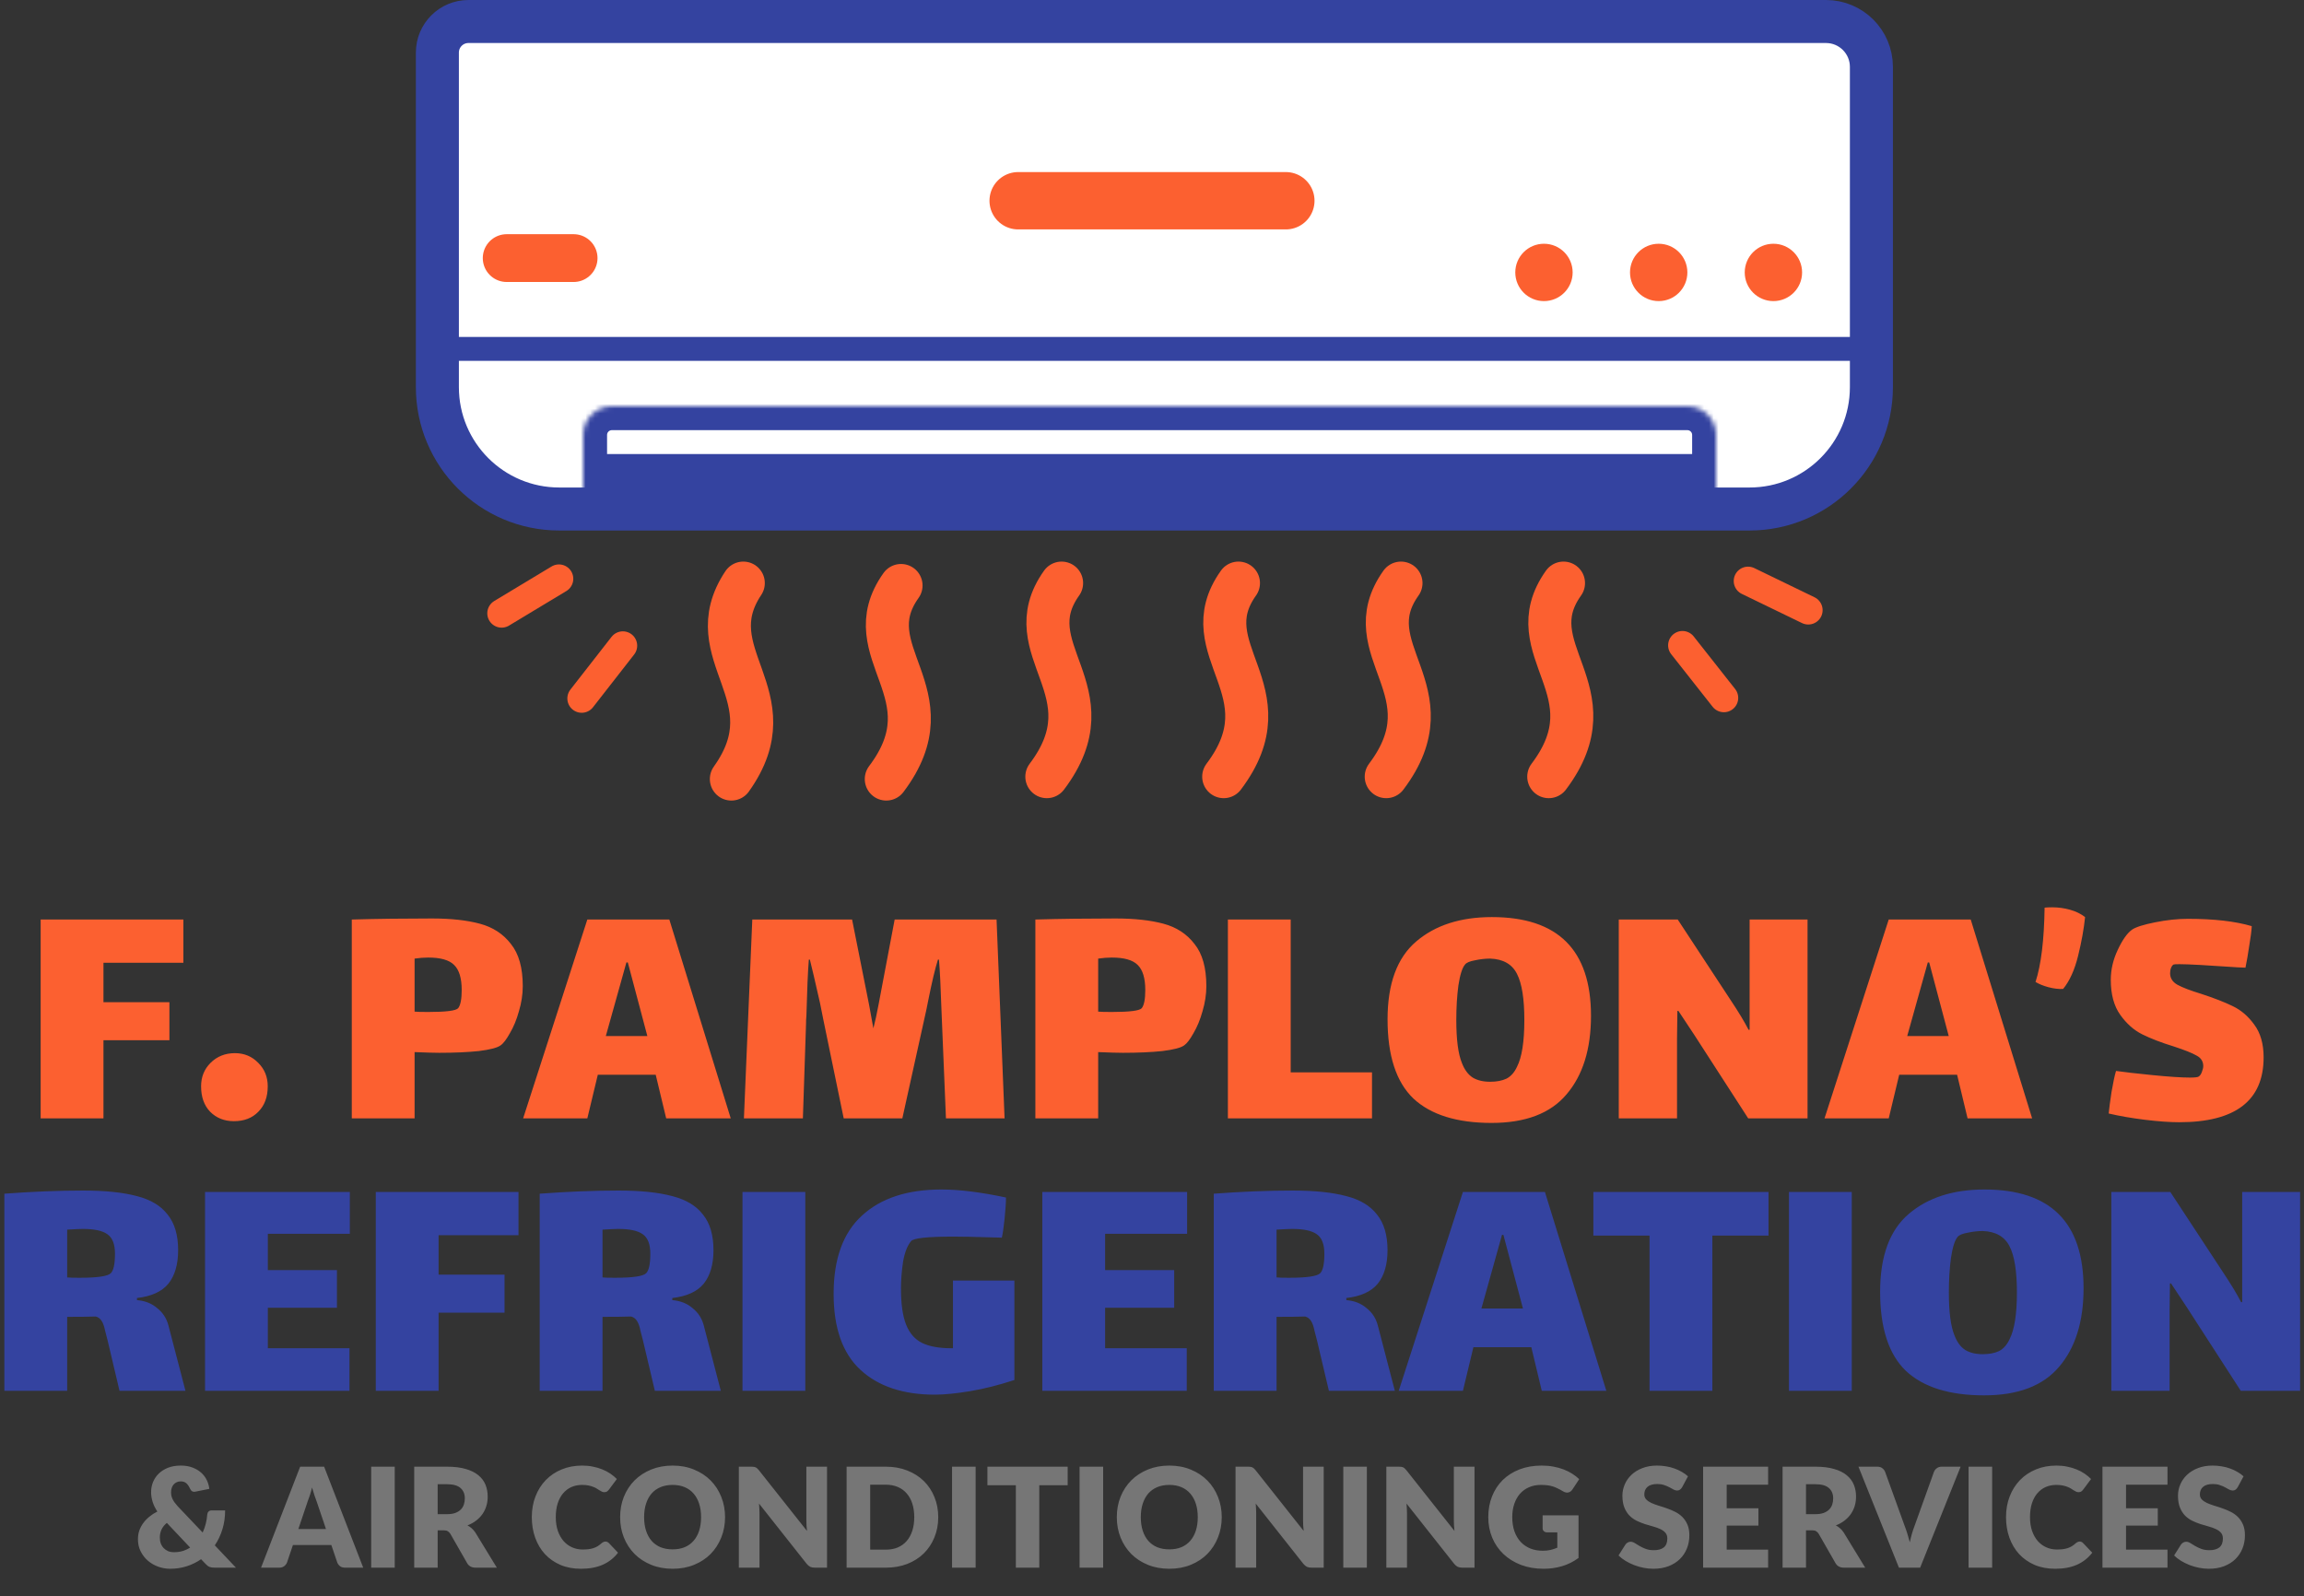 <svg width="482" height="334" viewBox="0 0 482 334" fill="none" xmlns="http://www.w3.org/2000/svg">
<rect x="0" y="0" width="482" height="334" fill="#333333" stroke="none"/>
<path d="M34.902 318.633C34.37 319.078 33.993 319.556 33.771 320.068C33.549 320.571 33.438 321.108 33.438 321.678C33.438 322.142 33.505 322.562 33.641 322.939C33.785 323.316 33.989 323.64 34.249 323.911C34.511 324.182 34.82 324.394 35.178 324.549C35.545 324.694 35.951 324.766 36.395 324.766C37.043 324.766 37.647 324.684 38.208 324.52C38.769 324.346 39.291 324.104 39.774 323.795L34.902 318.633ZM49.358 328H44.922C44.699 328 44.501 327.99 44.327 327.971C44.153 327.942 43.989 327.898 43.834 327.84C43.689 327.782 43.549 327.7 43.413 327.594C43.278 327.488 43.133 327.352 42.978 327.188L42.065 326.231C41.147 326.869 40.141 327.362 39.049 327.71C37.966 328.058 36.811 328.232 35.584 328.232C34.742 328.232 33.916 328.087 33.104 327.797C32.302 327.507 31.586 327.096 30.958 326.564C30.33 326.023 29.822 325.371 29.436 324.607C29.049 323.843 28.855 322.988 28.855 322.04C28.855 321.402 28.952 320.798 29.145 320.228C29.349 319.658 29.629 319.131 29.986 318.647C30.354 318.154 30.784 317.71 31.277 317.313C31.77 316.907 32.316 316.555 32.916 316.255C32.452 315.549 32.118 314.858 31.915 314.181C31.712 313.505 31.61 312.847 31.61 312.209C31.61 311.455 31.746 310.745 32.017 310.078C32.297 309.401 32.698 308.812 33.22 308.309C33.752 307.797 34.399 307.391 35.163 307.091C35.936 306.791 36.821 306.641 37.816 306.641C38.754 306.641 39.581 306.782 40.296 307.062C41.011 307.333 41.615 307.695 42.108 308.149C42.602 308.594 42.988 309.111 43.269 309.701C43.549 310.291 43.723 310.895 43.791 311.513L40.891 312.093C40.378 312.209 40.001 312.006 39.76 311.484C39.537 310.982 39.276 310.6 38.977 310.339C38.687 310.078 38.3 309.947 37.816 309.947C37.478 309.947 37.183 310.01 36.932 310.136C36.681 310.262 36.468 310.426 36.294 310.629C36.13 310.832 36.004 311.069 35.917 311.339C35.83 311.61 35.786 311.89 35.786 312.18C35.786 312.432 35.806 312.673 35.844 312.905C35.893 313.128 35.97 313.36 36.077 313.601C36.183 313.833 36.323 314.075 36.497 314.326C36.681 314.578 36.908 314.853 37.178 315.153L42.398 320.648C42.66 320.078 42.872 319.479 43.036 318.85C43.201 318.212 43.307 317.56 43.355 316.893C43.385 316.622 43.476 316.41 43.631 316.255C43.786 316.1 43.993 316.023 44.255 316.023H47.096C47.096 317.425 46.908 318.739 46.531 319.967C46.154 321.195 45.622 322.316 44.936 323.331L49.358 328ZM68.199 319.923L66.241 314.138C66.096 313.771 65.942 313.34 65.777 312.847C65.613 312.345 65.449 311.803 65.284 311.223C65.139 311.813 64.985 312.359 64.82 312.862C64.656 313.365 64.501 313.8 64.356 314.167L62.413 319.923H68.199ZM75.985 328H72.186C71.761 328 71.418 327.903 71.157 327.71C70.896 327.507 70.698 327.251 70.562 326.941L69.315 323.258H61.282L60.035 326.941C59.929 327.212 59.736 327.459 59.455 327.681C59.185 327.894 58.846 328 58.44 328H54.612L62.79 306.873H67.807L75.985 328ZM82.581 328H77.651V306.873H82.581V328ZM93.53 316.806C94.197 316.806 94.762 316.724 95.226 316.559C95.7 316.385 96.087 316.149 96.386 315.849C96.686 315.549 96.903 315.201 97.039 314.805C97.174 314.399 97.242 313.964 97.242 313.5C97.242 312.572 96.937 311.847 96.328 311.325C95.729 310.803 94.796 310.542 93.53 310.542H91.558V316.806H93.53ZM103.941 328H99.504C98.682 328 98.093 327.691 97.735 327.072L94.226 320.938C94.061 320.677 93.878 320.489 93.675 320.373C93.472 320.247 93.182 320.184 92.805 320.184H91.558V328H86.657V306.873H93.53C95.057 306.873 96.357 307.033 97.43 307.352C98.513 307.661 99.393 308.096 100.069 308.657C100.756 309.218 101.253 309.88 101.563 310.643C101.872 311.407 102.027 312.238 102.027 313.137C102.027 313.824 101.935 314.471 101.751 315.08C101.568 315.689 101.297 316.255 100.939 316.777C100.582 317.289 100.137 317.748 99.605 318.154C99.083 318.56 98.479 318.894 97.793 319.155C98.112 319.319 98.412 319.527 98.692 319.778C98.972 320.02 99.224 320.31 99.446 320.648L103.941 328ZM126.667 322.533C126.783 322.533 126.899 322.558 127.015 322.606C127.131 322.645 127.242 322.717 127.349 322.823L129.292 324.868C128.441 325.98 127.373 326.821 126.087 327.391C124.811 327.952 123.298 328.232 121.549 328.232C119.944 328.232 118.504 327.961 117.228 327.42C115.961 326.869 114.884 326.115 113.994 325.158C113.115 324.191 112.438 323.051 111.964 321.736C111.491 320.412 111.254 318.976 111.254 317.429C111.254 315.854 111.51 314.409 112.022 313.094C112.535 311.77 113.255 310.629 114.183 309.672C115.111 308.715 116.222 307.971 117.518 307.439C118.813 306.907 120.239 306.641 121.795 306.641C122.588 306.641 123.332 306.714 124.028 306.859C124.734 306.994 125.391 307.188 126 307.439C126.609 307.681 127.17 307.975 127.682 308.323C128.195 308.671 128.649 309.048 129.045 309.454L127.392 311.673C127.286 311.808 127.16 311.934 127.015 312.05C126.87 312.156 126.667 312.209 126.406 312.209C126.232 312.209 126.068 312.171 125.913 312.093C125.759 312.016 125.594 311.924 125.42 311.818C125.246 311.702 125.053 311.581 124.84 311.455C124.637 311.32 124.391 311.199 124.101 311.093C123.82 310.977 123.487 310.88 123.1 310.803C122.723 310.726 122.279 310.687 121.766 310.687C120.954 310.687 120.21 310.837 119.533 311.136C118.866 311.436 118.286 311.876 117.793 312.456C117.31 313.026 116.933 313.732 116.662 314.573C116.401 315.404 116.271 316.356 116.271 317.429C116.271 318.512 116.416 319.474 116.706 320.315C117.005 321.156 117.407 321.866 117.909 322.446C118.422 323.017 119.016 323.452 119.693 323.751C120.369 324.051 121.094 324.201 121.868 324.201C122.312 324.201 122.718 324.182 123.086 324.143C123.453 324.095 123.796 324.022 124.115 323.925C124.434 323.819 124.734 323.684 125.014 323.519C125.295 323.345 125.58 323.128 125.87 322.867C125.986 322.77 126.111 322.693 126.247 322.635C126.382 322.567 126.522 322.533 126.667 322.533ZM151.685 317.429C151.685 318.957 151.419 320.378 150.887 321.692C150.365 323.007 149.626 324.153 148.669 325.129C147.712 326.096 146.557 326.854 145.203 327.405C143.86 327.957 142.366 328.232 140.723 328.232C139.079 328.232 137.581 327.957 136.228 327.405C134.874 326.854 133.714 326.096 132.748 325.129C131.791 324.153 131.046 323.007 130.515 321.692C129.993 320.378 129.732 318.957 129.732 317.429C129.732 315.902 129.993 314.481 130.515 313.166C131.046 311.852 131.791 310.711 132.748 309.744C133.714 308.778 134.874 308.019 136.228 307.468C137.581 306.917 139.079 306.641 140.723 306.641C142.366 306.641 143.86 306.922 145.203 307.482C146.557 308.033 147.712 308.792 148.669 309.759C149.626 310.726 150.365 311.866 150.887 313.181C151.419 314.496 151.685 315.912 151.685 317.429ZM146.668 317.429C146.668 316.385 146.532 315.448 146.262 314.616C145.991 313.775 145.6 313.065 145.087 312.485C144.585 311.905 143.966 311.46 143.231 311.151C142.497 310.842 141.66 310.687 140.723 310.687C139.775 310.687 138.93 310.842 138.185 311.151C137.451 311.46 136.827 311.905 136.315 312.485C135.812 313.065 135.425 313.775 135.155 314.616C134.884 315.448 134.749 316.385 134.749 317.429C134.749 318.483 134.884 319.43 135.155 320.271C135.425 321.103 135.812 321.808 136.315 322.388C136.827 322.968 137.451 323.413 138.185 323.722C138.93 324.022 139.775 324.172 140.723 324.172C141.66 324.172 142.497 324.022 143.231 323.722C143.966 323.413 144.585 322.968 145.087 322.388C145.6 321.808 145.991 321.103 146.262 320.271C146.532 319.43 146.668 318.483 146.668 317.429ZM173.013 306.873V328H170.461C170.084 328 169.765 327.942 169.504 327.826C169.253 327.7 169.001 327.488 168.75 327.188L158.788 314.587C158.827 314.964 158.851 315.332 158.861 315.689C158.88 316.037 158.89 316.366 158.89 316.675V328H154.569V306.873H157.15C157.363 306.873 157.541 306.883 157.686 306.902C157.831 306.922 157.962 306.96 158.078 307.018C158.194 307.067 158.305 307.139 158.411 307.236C158.518 307.333 158.639 307.463 158.774 307.627L168.822 320.315C168.774 319.909 168.74 319.517 168.721 319.14C168.702 318.754 168.692 318.391 168.692 318.053V306.873H173.013ZM196.281 317.429C196.281 318.957 196.015 320.368 195.483 321.663C194.961 322.949 194.222 324.066 193.265 325.013C192.308 325.951 191.153 326.685 189.799 327.217C188.456 327.739 186.962 328 185.319 328H177.112V306.873H185.319C186.962 306.873 188.456 307.139 189.799 307.671C191.153 308.203 192.308 308.937 193.265 309.875C194.222 310.813 194.961 311.929 195.483 313.224C196.015 314.51 196.281 315.912 196.281 317.429ZM191.264 317.429C191.264 316.385 191.129 315.443 190.858 314.602C190.587 313.761 190.196 313.05 189.683 312.47C189.181 311.881 188.562 311.431 187.827 311.122C187.093 310.803 186.257 310.643 185.319 310.643H182.042V324.23H185.319C186.257 324.23 187.093 324.075 187.827 323.766C188.562 323.447 189.181 322.997 189.683 322.417C190.196 321.828 190.587 321.112 190.858 320.271C191.129 319.43 191.264 318.483 191.264 317.429ZM204.103 328H199.173V306.873H204.103V328ZM223.361 310.759H217.416V328H212.515V310.759H206.57V306.873H223.361V310.759ZM230.781 328H225.851V306.873H230.781V328ZM255.592 317.429C255.592 318.957 255.326 320.378 254.795 321.692C254.273 323.007 253.533 324.153 252.576 325.129C251.619 326.096 250.464 326.854 249.111 327.405C247.767 327.957 246.273 328.232 244.63 328.232C242.987 328.232 241.488 327.957 240.135 327.405C238.782 326.854 237.622 326.096 236.655 325.129C235.698 324.153 234.954 323.007 234.422 321.692C233.9 320.378 233.639 318.957 233.639 317.429C233.639 315.902 233.9 314.481 234.422 313.166C234.954 311.852 235.698 310.711 236.655 309.744C237.622 308.778 238.782 308.019 240.135 307.468C241.488 306.917 242.987 306.641 244.63 306.641C246.273 306.641 247.767 306.922 249.111 307.482C250.464 308.033 251.619 308.792 252.576 309.759C253.533 310.726 254.273 311.866 254.795 313.181C255.326 314.496 255.592 315.912 255.592 317.429ZM250.575 317.429C250.575 316.385 250.44 315.448 250.169 314.616C249.898 313.775 249.507 313.065 248.995 312.485C248.492 311.905 247.873 311.46 247.139 311.151C246.404 310.842 245.568 310.687 244.63 310.687C243.683 310.687 242.837 310.842 242.093 311.151C241.358 311.46 240.734 311.905 240.222 312.485C239.719 313.065 239.333 313.775 239.062 314.616C238.791 315.448 238.656 316.385 238.656 317.429C238.656 318.483 238.791 319.43 239.062 320.271C239.333 321.103 239.719 321.808 240.222 322.388C240.734 322.968 241.358 323.413 242.093 323.722C242.837 324.022 243.683 324.172 244.63 324.172C245.568 324.172 246.404 324.022 247.139 323.722C247.873 323.413 248.492 322.968 248.995 322.388C249.507 321.808 249.898 321.103 250.169 320.271C250.44 319.43 250.575 318.483 250.575 317.429ZM276.92 306.873V328H274.368C273.991 328 273.672 327.942 273.411 327.826C273.16 327.7 272.908 327.488 272.657 327.188L262.696 314.587C262.734 314.964 262.758 315.332 262.768 315.689C262.787 316.037 262.797 316.366 262.797 316.675V328H258.476V306.873H261.057C261.27 306.873 261.449 306.883 261.594 306.902C261.739 306.922 261.869 306.96 261.985 307.018C262.101 307.067 262.212 307.139 262.319 307.236C262.425 307.333 262.546 307.463 262.681 307.627L272.73 320.315C272.681 319.909 272.647 319.517 272.628 319.14C272.609 318.754 272.599 318.391 272.599 318.053V306.873H276.92ZM285.949 328H281.019V306.873H285.949V328ZM308.469 306.873V328H305.917C305.54 328 305.221 327.942 304.96 327.826C304.709 327.7 304.457 327.488 304.206 327.188L294.244 314.587C294.283 314.964 294.307 315.332 294.317 315.689C294.336 316.037 294.346 316.366 294.346 316.675V328H290.025V306.873H292.606C292.819 306.873 292.997 306.883 293.142 306.902C293.287 306.922 293.418 306.96 293.534 307.018C293.65 307.067 293.761 307.139 293.867 307.236C293.974 307.333 294.095 307.463 294.23 307.627L304.278 320.315C304.23 319.909 304.196 319.517 304.177 319.14C304.158 318.754 304.148 318.391 304.148 318.053V306.873H308.469ZM322.718 317.052H330.229V325.97C329.146 326.763 327.991 327.338 326.763 327.695C325.545 328.053 324.269 328.232 322.935 328.232C321.195 328.232 319.61 327.961 318.179 327.42C316.758 326.869 315.54 326.115 314.525 325.158C313.51 324.191 312.727 323.051 312.176 321.736C311.625 320.412 311.35 318.976 311.35 317.429C311.35 315.854 311.611 314.409 312.133 313.094C312.655 311.77 313.399 310.629 314.366 309.672C315.342 308.715 316.517 307.971 317.889 307.439C319.272 306.907 320.814 306.641 322.515 306.641C323.395 306.641 324.221 306.714 324.994 306.859C325.768 307.004 326.478 307.202 327.126 307.453C327.783 307.705 328.383 308.004 328.924 308.352C329.465 308.7 329.949 309.077 330.374 309.483L328.953 311.644C328.731 311.982 328.441 312.19 328.083 312.267C327.735 312.345 327.358 312.258 326.952 312.006C326.565 311.774 326.198 311.576 325.85 311.412C325.512 311.238 325.164 311.098 324.806 310.991C324.448 310.885 324.071 310.808 323.675 310.759C323.279 310.711 322.834 310.687 322.341 310.687C321.423 310.687 320.596 310.851 319.861 311.18C319.127 311.499 318.498 311.953 317.976 312.543C317.464 313.133 317.068 313.843 316.787 314.674C316.507 315.496 316.367 316.414 316.367 317.429C316.367 318.551 316.522 319.546 316.831 320.416C317.14 321.286 317.575 322.021 318.136 322.62C318.706 323.22 319.383 323.679 320.166 323.998C320.959 324.307 321.833 324.462 322.79 324.462C323.38 324.462 323.912 324.404 324.385 324.288C324.869 324.172 325.338 324.017 325.792 323.824V320.619H323.704C323.395 320.619 323.153 320.537 322.979 320.373C322.805 320.209 322.718 320.001 322.718 319.749V317.052ZM351.909 311.165C351.764 311.397 351.61 311.571 351.445 311.688C351.291 311.803 351.088 311.861 350.836 311.861C350.614 311.861 350.372 311.794 350.111 311.658C349.86 311.513 349.57 311.354 349.241 311.18C348.922 311.006 348.555 310.851 348.139 310.716C347.724 310.571 347.25 310.498 346.718 310.498C345.8 310.498 345.114 310.697 344.659 311.093C344.215 311.48 343.992 312.006 343.992 312.673C343.992 313.099 344.128 313.452 344.398 313.732C344.669 314.012 345.022 314.254 345.457 314.457C345.902 314.66 346.404 314.848 346.965 315.022C347.535 315.187 348.115 315.375 348.705 315.588C349.295 315.791 349.87 316.033 350.43 316.313C351.001 316.593 351.503 316.951 351.938 317.386C352.383 317.821 352.741 318.353 353.011 318.981C353.282 319.6 353.417 320.349 353.417 321.228C353.417 322.205 353.248 323.118 352.91 323.969C352.572 324.82 352.079 325.564 351.431 326.202C350.793 326.83 350 327.328 349.053 327.695C348.115 328.053 347.047 328.232 345.848 328.232C345.191 328.232 344.519 328.164 343.833 328.029C343.156 327.894 342.499 327.705 341.861 327.463C341.223 327.212 340.624 326.917 340.063 326.579C339.502 326.241 339.014 325.864 338.598 325.448L340.048 323.157C340.164 322.993 340.314 322.857 340.498 322.751C340.691 322.635 340.899 322.577 341.121 322.577C341.411 322.577 341.701 322.669 341.991 322.852C342.291 323.036 342.625 323.239 342.992 323.461C343.369 323.684 343.799 323.887 344.282 324.07C344.766 324.254 345.336 324.346 345.993 324.346C346.883 324.346 347.574 324.153 348.067 323.766C348.56 323.37 348.806 322.746 348.806 321.895C348.806 321.402 348.671 321.001 348.4 320.692C348.13 320.383 347.772 320.126 347.327 319.923C346.892 319.72 346.395 319.542 345.834 319.387C345.273 319.232 344.698 319.063 344.108 318.879C343.519 318.686 342.944 318.454 342.383 318.183C341.822 317.903 341.32 317.541 340.875 317.096C340.44 316.642 340.087 316.081 339.816 315.414C339.546 314.737 339.41 313.906 339.41 312.92C339.41 312.127 339.57 311.354 339.889 310.6C340.208 309.846 340.677 309.174 341.295 308.584C341.914 307.995 342.673 307.526 343.572 307.178C344.471 306.82 345.5 306.641 346.66 306.641C347.308 306.641 347.936 306.695 348.545 306.801C349.164 306.898 349.749 307.047 350.3 307.25C350.851 307.444 351.363 307.681 351.837 307.961C352.32 308.232 352.75 308.541 353.127 308.889L351.909 311.165ZM361.225 310.643V315.573H367.866V319.198H361.225V324.23H369.895V328H356.295V306.873H369.895V310.643H361.225ZM379.792 316.806C380.459 316.806 381.024 316.724 381.488 316.559C381.962 316.385 382.348 316.149 382.648 315.849C382.948 315.549 383.165 315.201 383.301 314.805C383.436 314.399 383.504 313.964 383.504 313.5C383.504 312.572 383.199 311.847 382.59 311.325C381.991 310.803 381.058 310.542 379.792 310.542H377.82V316.806H379.792ZM390.203 328H385.766C384.944 328 384.354 327.691 383.997 327.072L380.488 320.938C380.323 320.677 380.14 320.489 379.937 320.373C379.734 320.247 379.444 320.184 379.067 320.184H377.82V328H372.919V306.873H379.792C381.319 306.873 382.619 307.033 383.692 307.352C384.775 307.661 385.654 308.096 386.331 308.657C387.017 309.218 387.515 309.88 387.825 310.643C388.134 311.407 388.289 312.238 388.289 313.137C388.289 313.824 388.197 314.471 388.013 315.08C387.829 315.689 387.559 316.255 387.201 316.777C386.843 317.289 386.399 317.748 385.867 318.154C385.345 318.56 384.741 318.894 384.055 319.155C384.374 319.319 384.673 319.527 384.954 319.778C385.234 320.02 385.485 320.31 385.708 320.648L390.203 328ZM410.165 306.873L401.697 328H397.26L388.792 306.873H392.736C393.161 306.873 393.504 306.975 393.765 307.178C394.026 307.371 394.225 307.623 394.36 307.932L398.449 319.242C398.642 319.735 398.831 320.276 399.014 320.866C399.198 321.446 399.372 322.055 399.536 322.693C399.672 322.055 399.822 321.446 399.986 320.866C400.16 320.276 400.344 319.735 400.537 319.242L404.597 307.932C404.703 307.661 404.892 307.42 405.162 307.207C405.443 306.985 405.786 306.873 406.192 306.873H410.165ZM416.761 328H411.831V306.873H416.761V328ZM435.075 322.533C435.191 322.533 435.307 322.558 435.423 322.606C435.539 322.645 435.651 322.717 435.757 322.823L437.7 324.868C436.849 325.98 435.781 326.821 434.495 327.391C433.219 327.952 431.707 328.232 429.957 328.232C428.352 328.232 426.912 327.961 425.636 327.42C424.37 326.869 423.292 326.115 422.402 325.158C421.523 324.191 420.846 323.051 420.372 321.736C419.899 320.412 419.662 318.976 419.662 317.429C419.662 315.854 419.918 314.409 420.43 313.094C420.943 311.77 421.663 310.629 422.591 309.672C423.519 308.715 424.631 307.971 425.926 307.439C427.221 306.907 428.647 306.641 430.203 306.641C430.996 306.641 431.74 306.714 432.436 306.859C433.142 306.994 433.799 307.188 434.408 307.439C435.017 307.681 435.578 307.975 436.09 308.323C436.603 308.671 437.057 309.048 437.453 309.454L435.8 311.673C435.694 311.808 435.568 311.934 435.423 312.05C435.278 312.156 435.075 312.209 434.814 312.209C434.64 312.209 434.476 312.171 434.321 312.093C434.167 312.016 434.002 311.924 433.828 311.818C433.654 311.702 433.461 311.581 433.248 311.455C433.045 311.32 432.799 311.199 432.509 311.093C432.229 310.977 431.895 310.88 431.508 310.803C431.131 310.726 430.687 310.687 430.174 310.687C429.362 310.687 428.618 310.837 427.941 311.136C427.274 311.436 426.694 311.876 426.201 312.456C425.718 313.026 425.341 313.732 425.07 314.573C424.809 315.404 424.679 316.356 424.679 317.429C424.679 318.512 424.824 319.474 425.114 320.315C425.414 321.156 425.815 321.866 426.317 322.446C426.83 323.017 427.424 323.452 428.101 323.751C428.778 324.051 429.503 324.201 430.276 324.201C430.721 324.201 431.127 324.182 431.494 324.143C431.861 324.095 432.204 324.022 432.523 323.925C432.842 323.819 433.142 323.684 433.422 323.519C433.703 323.345 433.988 323.128 434.278 322.867C434.394 322.77 434.52 322.693 434.655 322.635C434.79 322.567 434.93 322.533 435.075 322.533ZM444.769 310.643V315.573H451.41V319.198H444.769V324.23H453.44V328H439.839V306.873H453.44V310.643H444.769ZM468.136 311.165C467.991 311.397 467.836 311.571 467.672 311.688C467.517 311.803 467.314 311.861 467.063 311.861C466.841 311.861 466.599 311.794 466.338 311.658C466.087 311.513 465.797 311.354 465.468 311.18C465.149 311.006 464.782 310.851 464.366 310.716C463.95 310.571 463.477 310.498 462.945 310.498C462.027 310.498 461.34 310.697 460.886 311.093C460.441 311.48 460.219 312.006 460.219 312.673C460.219 313.099 460.354 313.452 460.625 313.732C460.896 314.012 461.248 314.254 461.683 314.457C462.128 314.66 462.631 314.848 463.191 315.022C463.762 315.187 464.342 315.375 464.931 315.588C465.521 315.791 466.096 316.033 466.657 316.313C467.227 316.593 467.73 316.951 468.165 317.386C468.61 317.821 468.967 318.353 469.238 318.981C469.509 319.6 469.644 320.349 469.644 321.228C469.644 322.205 469.475 323.118 469.136 323.969C468.798 324.82 468.305 325.564 467.657 326.202C467.019 326.83 466.227 327.328 465.279 327.695C464.342 328.053 463.274 328.232 462.075 328.232C461.418 328.232 460.746 328.164 460.059 328.029C459.383 327.894 458.725 327.705 458.087 327.463C457.449 327.212 456.85 326.917 456.289 326.579C455.729 326.241 455.241 325.864 454.825 325.448L456.275 323.157C456.391 322.993 456.541 322.857 456.724 322.751C456.918 322.635 457.126 322.577 457.348 322.577C457.638 322.577 457.928 322.669 458.218 322.852C458.518 323.036 458.851 323.239 459.218 323.461C459.595 323.684 460.026 323.887 460.509 324.07C460.992 324.254 461.563 324.346 462.22 324.346C463.109 324.346 463.8 324.153 464.293 323.766C464.786 323.37 465.033 322.746 465.033 321.895C465.033 321.402 464.898 321.001 464.627 320.692C464.356 320.383 463.999 320.126 463.554 319.923C463.119 319.72 462.621 319.542 462.06 319.387C461.5 319.232 460.925 319.063 460.335 318.879C459.745 318.686 459.17 318.454 458.609 318.183C458.049 317.903 457.546 317.541 457.101 317.096C456.666 316.642 456.314 316.081 456.043 315.414C455.772 314.737 455.637 313.906 455.637 312.92C455.637 312.127 455.796 311.354 456.115 310.6C456.434 309.846 456.903 309.174 457.522 308.584C458.141 307.995 458.899 307.526 459.798 307.178C460.697 306.82 461.727 306.641 462.887 306.641C463.535 306.641 464.163 306.695 464.772 306.801C465.391 306.898 465.975 307.047 466.526 307.25C467.077 307.444 467.59 307.681 468.063 307.961C468.547 308.232 468.977 308.541 469.354 308.889L468.136 311.165Z" fill="#767676"/>
<path d="M38.8 291H25.003L22.521 280.488C22.423 280.099 22.253 279.442 22.01 278.517C21.815 277.544 21.572 276.838 21.28 276.4C20.988 275.913 20.574 275.597 20.039 275.451C18.676 275.5 16.681 275.524 14.053 275.524V291H0.913V249.755C6.801 249.317 12.301 249.098 17.411 249.098C22.034 249.098 25.781 249.487 28.653 250.266C31.524 250.996 33.665 252.286 35.077 254.135C36.537 255.936 37.267 258.418 37.267 261.581C37.267 264.55 36.585 266.886 35.223 268.589C33.86 270.244 31.67 271.241 28.653 271.582V272.02C30.356 272.166 31.767 272.726 32.887 273.699C34.055 274.624 34.833 275.816 35.223 277.276L38.8 291ZM14.053 267.275C14.491 267.324 15.342 267.348 16.608 267.348C20.355 267.348 22.545 267.032 23.178 266.399C23.762 265.815 24.054 264.452 24.054 262.311C24.054 260.316 23.518 258.953 22.448 258.223C21.426 257.493 19.722 257.128 17.338 257.128C16.802 257.128 15.707 257.177 14.053 257.274V267.275ZM42.893 249.39H73.188V258.15H56.033V265.742H70.487V273.626H56.033V282.094H73.115V291H42.893V249.39ZM78.614 249.39H108.471V258.442H91.754V266.691H105.551V274.648H91.754V291H78.614V249.39ZM150.795 291H136.998L134.516 280.488C134.418 280.099 134.248 279.442 134.005 278.517C133.81 277.544 133.567 276.838 133.275 276.4C132.983 275.913 132.569 275.597 132.034 275.451C130.671 275.5 128.676 275.524 126.048 275.524V291H112.908V249.755C118.796 249.317 124.296 249.098 129.406 249.098C134.029 249.098 137.776 249.487 140.648 250.266C143.519 250.996 145.66 252.286 147.072 254.135C148.532 255.936 149.262 258.418 149.262 261.581C149.262 264.55 148.58 266.886 147.218 268.589C145.855 270.244 143.665 271.241 140.648 271.582V272.02C142.351 272.166 143.762 272.726 144.882 273.699C146.05 274.624 146.828 275.816 147.218 277.276L150.795 291ZM126.048 267.275C126.486 267.324 127.337 267.348 128.603 267.348C132.35 267.348 134.54 267.032 135.173 266.399C135.757 265.815 136.049 264.452 136.049 262.311C136.049 260.316 135.513 258.953 134.443 258.223C133.421 257.493 131.717 257.128 129.333 257.128C128.797 257.128 127.702 257.177 126.048 257.274V267.275ZM155.327 249.39H168.467V291H155.327V249.39ZM212.21 267.932V288.737C208.949 289.808 205.859 290.586 202.939 291.073C200.019 291.56 197.561 291.803 195.566 291.803C188.947 291.803 183.764 290.075 180.017 286.62C176.27 283.165 174.396 277.86 174.396 270.706C174.396 263.406 176.367 257.955 180.309 254.354C184.251 250.704 189.799 248.879 196.953 248.879C200.7 248.879 205.202 249.439 210.458 250.558C210.458 251.531 210.361 252.991 210.166 254.938C209.971 256.836 209.777 258.174 209.582 258.953L206.954 258.88C203.742 258.783 201.236 258.734 199.435 258.734C194.033 258.734 191.089 259.05 190.602 259.683C189.823 260.608 189.264 262.043 188.923 263.99C188.631 265.937 188.485 267.81 188.485 269.611C188.485 272.872 188.85 275.402 189.58 277.203C190.31 279.004 191.429 280.269 192.938 280.999C194.447 281.729 196.491 282.094 199.07 282.094H199.362V267.932H212.21ZM218.051 249.39H248.346V258.15H231.191V265.742H245.645V273.626H231.191V282.094H248.273V291H218.051V249.39ZM291.805 291H278.008L275.526 280.488C275.428 280.099 275.258 279.442 275.015 278.517C274.82 277.544 274.577 276.838 274.285 276.4C273.993 275.913 273.579 275.597 273.044 275.451C271.681 275.5 269.686 275.524 267.058 275.524V291H253.918V249.755C259.806 249.317 265.306 249.098 270.416 249.098C275.039 249.098 278.786 249.487 281.658 250.266C284.529 250.996 286.67 252.286 288.082 254.135C289.542 255.936 290.272 258.418 290.272 261.581C290.272 264.55 289.59 266.886 288.228 268.589C286.865 270.244 284.675 271.241 281.658 271.582V272.02C283.361 272.166 284.772 272.726 285.892 273.699C287.06 274.624 287.838 275.816 288.228 277.276L291.805 291ZM267.058 267.275C267.496 267.324 268.347 267.348 269.613 267.348C273.36 267.348 275.55 267.032 276.183 266.399C276.767 265.815 277.059 264.452 277.059 262.311C277.059 260.316 276.523 258.953 275.453 258.223C274.431 257.493 272.727 257.128 270.343 257.128C269.807 257.128 268.712 257.177 267.058 257.274V267.275ZM320.353 281.875H308.235L306.045 291H292.613L306.045 249.39H323.2L336.048 291H322.543L320.353 281.875ZM314.221 258.369L309.914 273.772H318.601L314.513 258.369H314.221ZM358.226 291H345.086V258.515H333.333V249.39H369.979V258.515H358.226V291ZM374.255 249.39H387.395V291H374.255V249.39ZM415.079 291.949C407.827 291.949 402.377 290.246 398.727 286.839C395.125 283.384 393.325 277.86 393.325 270.268C393.325 262.822 395.32 257.396 399.311 253.989C403.301 250.582 408.582 248.879 415.152 248.879C428.973 248.879 435.884 255.765 435.884 269.538C435.884 276.497 434.18 281.972 430.774 285.963C427.416 289.954 422.184 291.949 415.079 291.949ZM414.787 283.335C416.149 283.335 417.293 283.116 418.218 282.678C419.142 282.191 419.872 281.364 420.408 280.196C421.43 278.201 421.941 274.94 421.941 270.414C421.941 265.985 421.43 262.773 420.408 260.778C419.386 258.734 417.512 257.663 414.787 257.566C413.765 257.566 412.694 257.688 411.575 257.931C410.504 258.126 409.823 258.418 409.531 258.807C408.947 259.488 408.484 260.948 408.144 263.187C407.852 265.377 407.706 267.786 407.706 270.414C407.706 274.502 408.095 277.495 408.874 279.393C409.409 280.804 410.163 281.826 411.137 282.459C412.11 283.043 413.327 283.335 414.787 283.335ZM453.884 274.21V291H441.693V249.39H454.03L465.053 266.18C466.708 268.662 467.973 270.755 468.849 272.458H469.068V265.45V249.39H481.186V291H468.776L457.461 273.48L454.176 268.516H453.957L453.884 274.21Z" fill="#3443A0"/>
<path d="M8.504 192.39H38.361V201.442H21.644V209.691H35.441V217.648H21.644V234H8.504V192.39ZM48.929 234.584C46.934 234.584 45.279 233.927 43.965 232.613C42.7 231.299 42.068 229.523 42.068 227.284C42.068 225.337 42.724 223.707 44.038 222.393C45.401 221.03 47.105 220.349 49.148 220.349C51.095 220.349 52.725 221.03 54.039 222.393C55.353 223.707 56.011 225.337 56.011 227.284C56.011 229.523 55.353 231.299 54.039 232.613C52.774 233.927 51.071 234.584 48.929 234.584ZM90.384 192.171C94.326 192.171 97.66 192.536 100.385 193.266C103.111 193.996 105.276 195.407 106.882 197.5C108.537 199.544 109.364 202.488 109.364 206.333C109.364 208.036 109.097 209.788 108.561 211.589C108.075 213.341 107.442 214.874 106.663 216.188C105.933 217.502 105.276 218.354 104.692 218.743C104.011 219.23 102.502 219.619 100.166 219.911C97.83 220.154 95.081 220.276 91.917 220.276C90.798 220.276 89.07 220.227 86.734 220.13V234H73.594V192.39C78.704 192.244 84.301 192.171 90.384 192.171ZM95.859 210.932C96.346 210.299 96.589 209.034 96.589 207.136C96.589 204.654 96.054 202.902 94.983 201.88C93.961 200.858 92.161 200.347 89.581 200.347C88.705 200.347 87.756 200.42 86.734 200.566V211.662C87.221 211.711 88.17 211.735 89.581 211.735C93.329 211.735 95.421 211.467 95.859 210.932ZM137.178 224.875H125.06L122.87 234H109.438L122.87 192.39H140.025L152.873 234H139.368L137.178 224.875ZM131.046 201.369L126.739 216.772H135.426L131.338 201.369H131.046ZM210.159 234H197.895L196.946 211.078C196.8 206.552 196.629 203.121 196.435 200.785H196.216C195.632 202.634 194.95 205.506 194.172 209.399L193.807 211.224L188.77 234H176.506L172.272 213.487L171.542 209.837C170.52 205.311 169.814 202.294 169.425 200.785H169.206C169.011 203.218 168.841 207.185 168.695 212.684C168.646 213.025 168.622 213.56 168.622 214.29L167.965 234H155.628L157.38 192.39H178.258L181.835 210.348L182.711 215.166C183.1 213.657 183.465 211.978 183.806 210.129L187.164 192.39H208.48L210.159 234ZM233.39 192.171C237.332 192.171 240.666 192.536 243.391 193.266C246.117 193.996 248.282 195.407 249.888 197.5C251.543 199.544 252.37 202.488 252.37 206.333C252.37 208.036 252.103 209.788 251.567 211.589C251.081 213.341 250.448 214.874 249.669 216.188C248.939 217.502 248.282 218.354 247.698 218.743C247.017 219.23 245.508 219.619 243.172 219.911C240.836 220.154 238.087 220.276 234.923 220.276C233.804 220.276 232.076 220.227 229.74 220.13V234H216.6V192.39C221.71 192.244 227.307 192.171 233.39 192.171ZM238.865 210.932C239.352 210.299 239.595 209.034 239.595 207.136C239.595 204.654 239.06 202.902 237.989 201.88C236.967 200.858 235.167 200.347 232.587 200.347C231.711 200.347 230.762 200.42 229.74 200.566V211.662C230.227 211.711 231.176 211.735 232.587 211.735C236.335 211.735 238.427 211.467 238.865 210.932ZM256.875 192.39H270.015V224.364H287.024V234H256.875V192.39ZM312.033 234.949C304.782 234.949 299.331 233.246 295.681 229.839C292.08 226.384 290.279 220.86 290.279 213.268C290.279 205.822 292.274 200.396 296.265 196.989C300.256 193.582 305.536 191.879 312.106 191.879C325.927 191.879 332.838 198.765 332.838 212.538C332.838 219.497 331.135 224.972 327.728 228.963C324.37 232.954 319.138 234.949 312.033 234.949ZM311.741 226.335C313.104 226.335 314.247 226.116 315.172 225.678C316.097 225.191 316.827 224.364 317.362 223.196C318.384 221.201 318.895 217.94 318.895 213.414C318.895 208.985 318.384 205.773 317.362 203.778C316.34 201.734 314.466 200.663 311.741 200.566C310.719 200.566 309.648 200.688 308.529 200.931C307.458 201.126 306.777 201.418 306.485 201.807C305.901 202.488 305.439 203.948 305.098 206.187C304.806 208.377 304.66 210.786 304.66 213.414C304.66 217.502 305.049 220.495 305.828 222.393C306.363 223.804 307.118 224.826 308.091 225.459C309.064 226.043 310.281 226.335 311.741 226.335ZM350.838 217.21V234H338.647V192.39H350.984L362.007 209.18C363.662 211.662 364.927 213.755 365.803 215.458H366.022V208.45V192.39H378.14V234H365.73L354.415 216.48L351.13 211.516H350.911L350.838 217.21ZM409.431 224.875H397.313L395.123 234H381.691L395.123 192.39H412.278L425.126 234H411.621L409.431 224.875ZM403.299 201.369L398.992 216.772H407.679L403.591 201.369H403.299ZM425.836 205.457C427.004 201.856 427.637 196.673 427.734 189.908C428.075 189.859 428.61 189.835 429.34 189.835C430.606 189.835 431.847 190.005 433.063 190.346C434.28 190.687 435.326 191.198 436.202 191.879C435.959 194.312 435.472 197.013 434.742 199.982C434.012 202.951 432.966 205.262 431.603 206.917C430.679 206.966 429.657 206.844 428.537 206.552C427.467 206.26 426.566 205.895 425.836 205.457ZM453.988 203.632C453.988 204.654 454.499 205.457 455.521 206.041C456.592 206.625 458.247 207.258 460.485 207.939C463.162 208.815 465.352 209.667 467.055 210.494C468.807 211.321 470.316 212.611 471.581 214.363C472.895 216.115 473.552 218.402 473.552 221.225C473.552 230.277 467.664 234.803 455.886 234.803C453.94 234.803 451.555 234.633 448.732 234.292C445.958 233.951 443.428 233.513 441.14 232.978C441.238 231.956 441.432 230.472 441.724 228.525C442.065 226.53 442.381 225.045 442.673 224.072C444.377 224.315 446.932 224.607 450.338 224.948C453.794 225.289 456.397 225.459 458.149 225.459C459.171 225.459 459.78 225.386 459.974 225.24C460.266 225.045 460.485 224.729 460.631 224.291C460.826 223.804 460.923 223.391 460.923 223.05C460.923 222.077 460.461 221.347 459.536 220.86C458.612 220.325 457.03 219.692 454.791 218.962C452.115 218.135 449.9 217.283 448.148 216.407C446.396 215.531 444.863 214.168 443.549 212.319C442.235 210.47 441.578 208.036 441.578 205.019C441.578 202.878 442.065 200.785 443.038 198.741C444.012 196.648 445.009 195.237 446.031 194.507C446.81 193.972 448.416 193.461 450.849 192.974C453.283 192.487 455.57 192.244 457.711 192.244C463.162 192.244 467.615 192.755 471.07 193.777C471.022 194.75 470.851 196.089 470.559 197.792C470.316 199.495 470.048 201.053 469.756 202.464L468.077 202.391C461.751 201.953 457.711 201.734 455.959 201.734C455.229 201.734 454.816 201.758 454.718 201.807C454.524 201.904 454.353 202.123 454.207 202.464C454.061 202.805 453.988 203.194 453.988 203.632Z" fill="#FC6030"/>
<path d="M91.5 11C91.5 7.41 94.41 4.5 98 4.5H382C387.247 4.5 391.5 8.753 391.5 14V81C391.5 95.083 380.083 106.5 366 106.5H117C102.917 106.5 91.5 95.083 91.5 81V11Z" fill="white" stroke="#3443A0" stroke-width="9"/>
<path d="M93 73L391 73" stroke="#3443A0" stroke-width="5"/>
<mask id="path-6-inside-1_13_44" fill="white">
<path d="M122 91C122 87.686 124.686 85 128 85H353C356.314 85 359 87.686 359 91V103H122V91Z"/>
</mask>
<path d="M117 91C117 84.925 121.925 80 128 80H353C359.075 80 364 84.925 364 91H354C354 90.448 353.552 90 353 90H128C127.448 90 127 90.448 127 91H117ZM364 111H117L127 95H354L364 111ZM117 111V91C117 84.925 121.925 80 128 80V90C127.448 90 127 90.448 127 91V95L117 111ZM353 80C359.075 80 364 84.925 364 91V111L354 95V91C354 90.448 353.552 90 353 90V80Z" fill="#3443A0" mask="url(#path-6-inside-1_13_44)"/>
<path d="M106 54H120" stroke="#FC6030" stroke-width="10" stroke-linecap="round"/>
<path d="M104.942 128.321L116.933 121.094" stroke="#FC6030" stroke-width="6" stroke-linecap="round"/>
<path d="M365.696 121.561L378.294 127.666" stroke="#FC6030" stroke-width="6" stroke-linecap="round"/>
<path d="M121.69 146.133L130.301 135.094" stroke="#FC6030" stroke-width="6" stroke-linecap="round"/>
<path d="M360.638 146.018L351.973 135.021" stroke="#FC6030" stroke-width="6" stroke-linecap="round"/>
<path d="M153 163C165.5 145.5 145.5 137 155.5 122" stroke="#FC6030" stroke-width="9" stroke-linecap="round"/>
<path d="M185.411 163C199 145 178.5 136.5 188.5 122.5" stroke="#FC6030" stroke-width="9" stroke-linecap="round"/>
<path d="M219 162.5C232.589 144.5 212.089 136 222.089 122" stroke="#FC6030" stroke-width="9" stroke-linecap="round"/>
<path d="M256 162.5C269.589 144.5 249.089 136 259.089 122" stroke="#FC6030" stroke-width="9" stroke-linecap="round"/>
<path d="M290 162.5C303.589 144.5 283.089 136 293.089 122" stroke="#FC6030" stroke-width="9" stroke-linecap="round"/>
<path d="M324 162.5C337.589 144.5 317.089 136 327.089 122" stroke="#FC6030" stroke-width="9" stroke-linecap="round"/>
<path d="M213 42H269" stroke="#FC6030" stroke-width="12" stroke-linecap="round"/>
<circle cx="323" cy="57" r="6" fill="#FC6030"/>
<circle cx="347" cy="57" r="6" fill="#FC6030"/>
<circle cx="371" cy="57" r="6" fill="#FC6030"/>
</svg>
